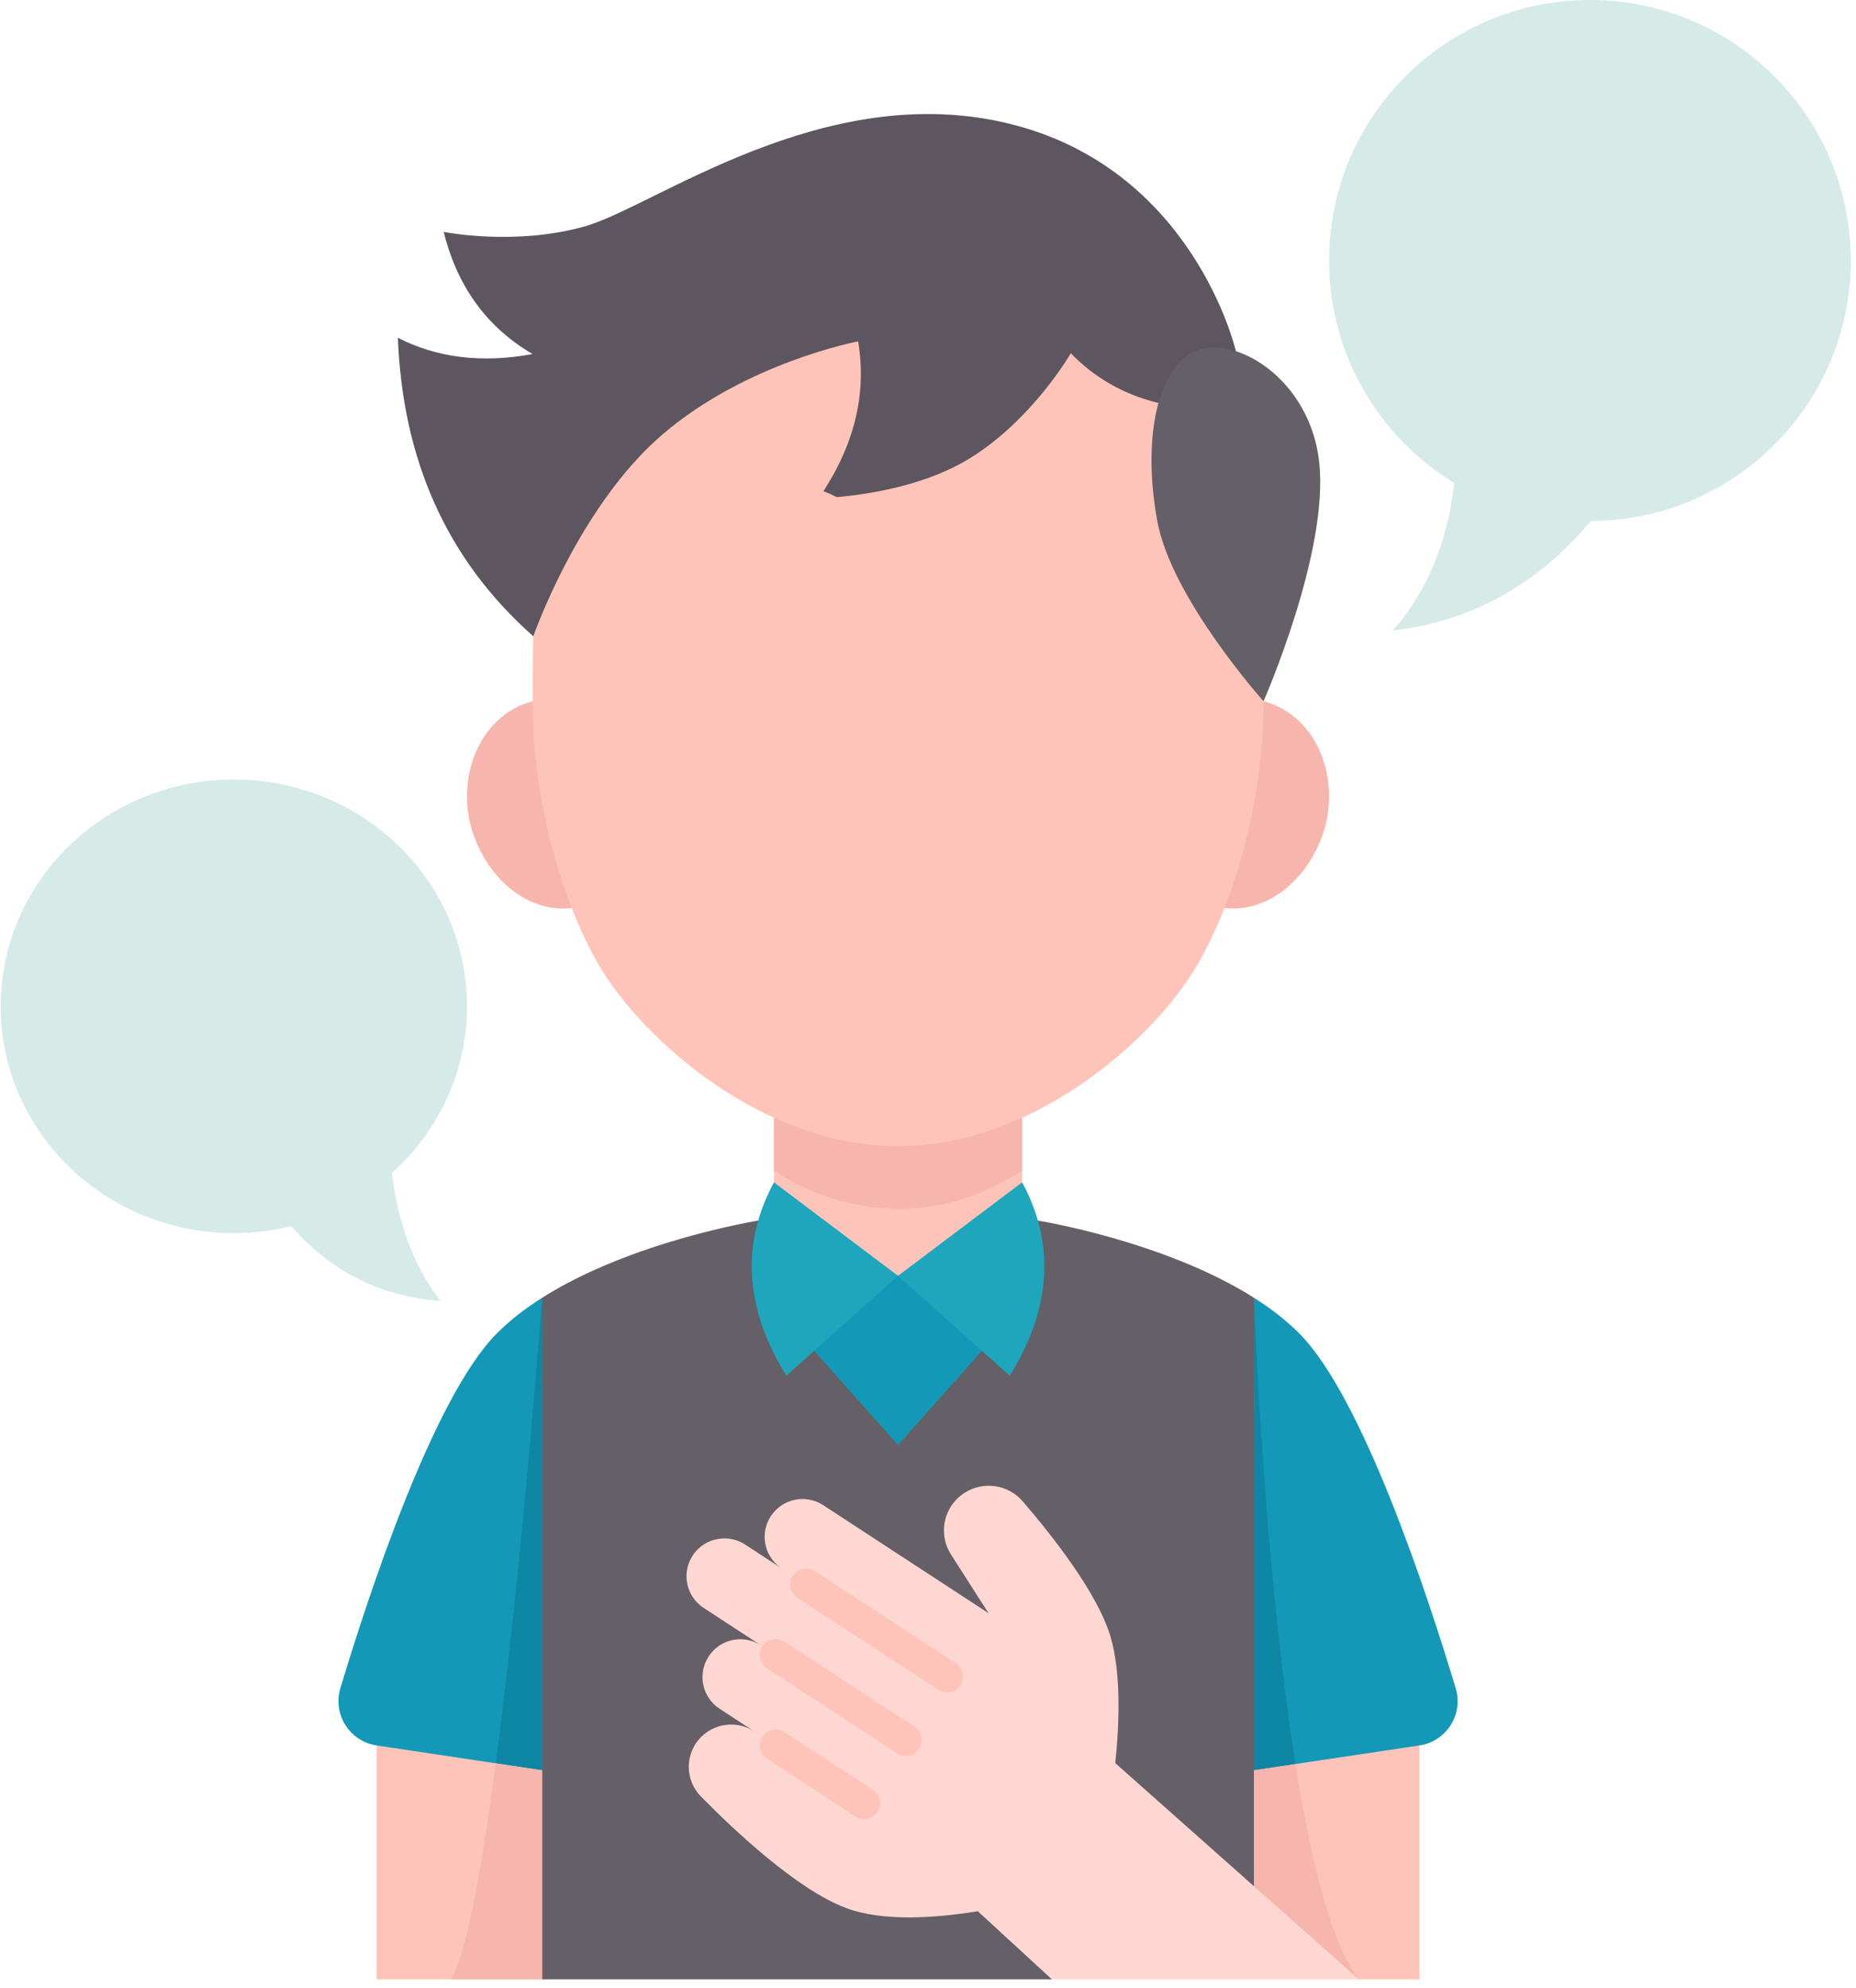 <svg xmlns="http://www.w3.org/2000/svg" xmlns:xlink="http://www.w3.org/1999/xlink" width="634" zoomAndPan="magnify" viewBox="0 0 475.5 509.25" height="679" preserveAspectRatio="xMidYMid meet" version="1.0"><defs><clipPath id="7dc3480f1c"><path d="M 0.102 0 L 474.902 0 L 474.902 508.5 L 0.102 508.5 Z M 0.102 0 " clip-rule="nonzero"/></clipPath><clipPath id="1b2987f026"><path d="M 126 312 L 328 312 L 328 506.957 L 126 506.957 Z M 126 312 " clip-rule="nonzero"/></clipPath><clipPath id="9728eb5339"><path d="M 0.102 199 L 120 199 L 120 334 L 0.102 334 Z M 0.102 199 " clip-rule="nonzero"/></clipPath><clipPath id="df2966465c"><path d="M 340 0 L 474.23 0 L 474.23 162 L 340 162 Z M 340 0 " clip-rule="nonzero"/></clipPath><clipPath id="630d2e3e54"><path d="M 321 447 L 364 447 L 364 506.957 L 321 506.957 Z M 321 447 " clip-rule="nonzero"/></clipPath><clipPath id="ec0d3b445c"><path d="M 96 447 L 139 447 L 139 506.957 L 96 506.957 Z M 96 447 " clip-rule="nonzero"/></clipPath><clipPath id="74e6822ecc"><path d="M 175 380 L 349 380 L 349 506.957 L 175 506.957 Z M 175 380 " clip-rule="nonzero"/></clipPath><clipPath id="3e2f390fa7"><path d="M 321 451 L 349 451 L 349 506.957 L 321 506.957 Z M 321 451 " clip-rule="nonzero"/></clipPath><clipPath id="62975fa87c"><path d="M 115 451 L 139 451 L 139 506.957 L 115 506.957 Z M 115 451 " clip-rule="nonzero"/></clipPath><clipPath id="3f407cd2cc"><path d="M 151.176 144.223 L 301.543 144.223 L 301.543 253.891 L 151.176 253.891 Z M 151.176 144.223 " clip-rule="nonzero"/></clipPath><clipPath id="ff146d09e9"><path d="M 226.27 144.223 C 184.797 144.223 151.176 168.773 151.176 199.055 C 151.176 229.34 184.797 253.891 226.27 253.891 C 267.746 253.891 301.367 229.34 301.367 199.055 C 301.367 168.773 267.746 144.223 226.27 144.223 Z M 226.27 144.223 " clip-rule="nonzero"/></clipPath><clipPath id="0ead31eed7"><path d="M 0.176 0.223 L 150.543 0.223 L 150.543 109.891 L 0.176 109.891 Z M 0.176 0.223 " clip-rule="nonzero"/></clipPath><clipPath id="9a69b6f9a4"><path d="M 75.27 0.223 C 33.797 0.223 0.176 24.773 0.176 55.055 C 0.176 85.34 33.797 109.891 75.27 109.891 C 116.746 109.891 150.367 85.34 150.367 55.055 C 150.367 24.773 116.746 0.223 75.27 0.223 Z M 75.27 0.223 " clip-rule="nonzero"/></clipPath><clipPath id="74aa42187d"><rect x="0" width="151" y="0" height="110"/></clipPath><clipPath id="5f6897d2f6"><path d="M 169.457 123.48 L 226.34 123.48 L 226.34 164.965 L 169.457 164.965 Z M 169.457 123.48 " clip-rule="nonzero"/></clipPath><clipPath id="2de7dfcb5d"><path d="M 197.863 123.48 C 182.176 123.48 169.457 132.766 169.457 144.223 C 169.457 155.68 182.176 164.965 197.863 164.965 C 213.551 164.965 226.27 155.68 226.27 144.223 C 226.27 132.766 213.551 123.48 197.863 123.48 Z M 197.863 123.48 " clip-rule="nonzero"/></clipPath><clipPath id="2b792bd46b"><path d="M 0.457 0.48 L 57.328 0.48 L 57.328 41.965 L 0.457 41.965 Z M 0.457 0.48 " clip-rule="nonzero"/></clipPath><clipPath id="17bc9269d6"><path d="M 28.863 0.48 C 13.176 0.48 0.457 9.766 0.457 21.223 C 0.457 32.68 13.176 41.965 28.863 41.965 C 44.551 41.965 57.27 32.68 57.27 21.223 C 57.27 9.766 44.551 0.48 28.863 0.48 Z M 28.863 0.48 " clip-rule="nonzero"/></clipPath><clipPath id="486d0f8bec"><rect x="0" width="58" y="0" height="42"/></clipPath><clipPath id="41c95f5c3f"><path d="M 237.172 133.43 L 294 133.43 L 294 174.918 L 237.172 174.918 Z M 237.172 133.43 " clip-rule="nonzero"/></clipPath><clipPath id="1b214bfacf"><path d="M 265.578 133.43 C 249.891 133.43 237.172 142.715 237.172 154.172 C 237.172 165.629 249.891 174.918 265.578 174.918 C 281.266 174.918 293.984 165.629 293.984 154.172 C 293.984 142.715 281.266 133.43 265.578 133.43 Z M 265.578 133.43 " clip-rule="nonzero"/></clipPath><clipPath id="87b0c136b6"><path d="M 0.172 0.43 L 57 0.43 L 57 41.918 L 0.172 41.918 Z M 0.172 0.43 " clip-rule="nonzero"/></clipPath><clipPath id="cda7a4c673"><path d="M 28.578 0.43 C 12.891 0.43 0.172 9.715 0.172 21.172 C 0.172 32.629 12.891 41.918 28.578 41.918 C 44.266 41.918 56.984 32.629 56.984 21.172 C 56.984 9.715 44.266 0.43 28.578 0.43 Z M 28.578 0.43 " clip-rule="nonzero"/></clipPath><clipPath id="ba6998756b"><rect x="0" width="57" y="0" height="42"/></clipPath><clipPath id="6f3555872a"><rect x="0" width="475" y="0" height="509"/></clipPath><clipPath id="84da08e1f9"><path d="M 154.598 149.094 L 272.727 149.094 L 272.727 267.223 L 154.598 267.223 Z M 154.598 149.094 " clip-rule="nonzero"/></clipPath><clipPath id="8fd1362f86"><path d="M 213.664 149.094 C 181.043 149.094 154.598 175.539 154.598 208.16 C 154.598 240.777 181.043 267.223 213.664 267.223 C 246.285 267.223 272.727 240.777 272.727 208.16 C 272.727 175.539 246.285 149.094 213.664 149.094 Z M 213.664 149.094 " clip-rule="nonzero"/></clipPath><clipPath id="23b6b86ca4"><path d="M 0.598 0.094 L 118.727 0.094 L 118.727 118.223 L 0.598 118.223 Z M 0.598 0.094 " clip-rule="nonzero"/></clipPath><clipPath id="5565c73262"><path d="M 59.664 0.094 C 27.043 0.094 0.598 26.539 0.598 59.16 C 0.598 91.777 27.043 118.223 59.664 118.223 C 92.285 118.223 118.727 91.777 118.727 59.16 C 118.727 26.539 92.285 0.094 59.664 0.094 Z M 59.664 0.094 " clip-rule="nonzero"/></clipPath><clipPath id="556c7a8f24"><rect x="0" width="119" y="0" height="119"/></clipPath></defs><g clip-path="url(#7dc3480f1c)"><g transform="matrix(1, 0, 0, 1, 0, 0)"><g clip-path="url(#6f3555872a)"><g clip-path="url(#1b2987f026)"><path fill="#655f68" d="M 265.902 312.617 L 194.254 312.617 C 194.254 312.617 161.934 317.789 138.891 332.383 C 127.332 370.422 128.523 410.996 138.891 453.398 C 121.676 472.59 124.207 490.246 138.891 506.957 L 269.496 506.957 L 321.262 483.102 C 329.801 472.801 330.551 462.867 321.262 453.398 C 329.918 410.734 330.43 370.262 321.262 332.383 C 298.219 317.789 265.902 312.617 265.902 312.617 Z M 265.902 312.617 " fill-opacity="1" fill-rule="nonzero"/></g><g clip-path="url(#9728eb5339)"><path fill="#d6eae8" d="M 119.645 257.742 C 119.645 274.637 112.223 289.832 100.391 300.441 C 101.926 312.789 105.684 323.922 112.836 333.191 C 96.418 331.973 84.164 324.91 74.602 314.059 C 69.902 315.211 64.98 315.824 59.914 315.824 C 26.918 315.824 0.18 289.824 0.18 257.742 C 0.18 225.656 26.918 199.645 59.914 199.645 C 92.895 199.645 119.645 225.656 119.645 257.742 Z M 119.645 257.742 " fill-opacity="1" fill-rule="nonzero"/></g><g clip-path="url(#df2966465c)"><path fill="#d6eae8" d="M 474.152 66.723 C 474.152 103.488 444.371 133.301 407.582 133.434 C 394.609 148.855 378.18 158.945 356.867 161.488 C 365.621 151.484 370.852 138.891 372.582 123.715 C 353.344 112 340.508 90.863 340.508 66.723 C 340.508 29.875 370.422 0 407.336 0 C 444.238 0 474.152 29.875 474.152 66.723 Z M 474.152 66.723 " fill-opacity="1" fill-rule="nonzero"/></g><path fill="#1498b7" d="M 372.949 432.414 C 374.965 439.102 370.574 446 363.652 447.043 C 347.918 456.02 333.293 460.25 321.262 453.398 L 321.262 332.383 C 325.531 335.094 329.484 338.117 332.852 341.5 C 349.105 357.812 365.762 408.527 372.949 432.414 Z M 372.949 432.414 " fill-opacity="1" fill-rule="nonzero"/><path fill="#1498b7" d="M 138.891 332.383 L 138.891 453.398 C 124.758 462.246 110.625 460.129 96.488 447.043 C 89.578 446 85.188 439.102 87.195 432.414 C 94.379 408.527 111.035 357.812 127.301 341.5 C 130.672 338.117 134.621 335.094 138.891 332.383 Z M 138.891 332.383 " fill-opacity="1" fill-rule="nonzero"/><path fill="#1498b7" d="M 230.07 326.762 C 246.469 323.633 251.91 331.812 251.559 345.977 L 230.07 370.098 L 208.594 345.977 C 208.09 328.664 214.961 321.848 230.07 326.762 Z M 230.07 326.762 " fill-opacity="1" fill-rule="nonzero"/><path fill="#1ea6bc" d="M 265.902 312.617 C 269.504 325.25 267.254 338.609 258.695 352.355 L 251.559 345.977 L 230.07 326.762 C 230.055 304.543 241.98 298.352 261.859 302.824 C 263.609 306.035 264.949 309.305 265.902 312.617 Z M 265.902 312.617 " fill-opacity="1" fill-rule="nonzero"/><path fill="#1ea6bc" d="M 230.07 326.762 L 208.594 345.977 L 201.461 352.355 C 192.902 338.609 190.648 325.25 194.254 312.617 C 195.195 309.293 196.547 306.035 198.285 302.824 C 214.418 297.777 225.512 304.59 230.07 326.762 Z M 230.07 326.762 " fill-opacity="1" fill-rule="nonzero"/><path fill="#5d5560" d="M 258.43 31.645 C 210.906 20.105 167.574 53.047 149.648 58.035 C 131.727 63.023 113.668 59.395 113.668 59.395 C 116.984 72.672 124.078 83.434 136.445 90.68 C 123.371 93.094 111.906 91.609 101.934 86.52 C 103.145 117.418 114.16 143.07 136.629 162.973 C 197.383 165.508 253.832 154.93 296.785 103.211 L 316.625 89.945 C 316.422 89.055 305.477 43.07 258.43 31.645 Z M 258.43 31.645 " fill-opacity="1" fill-rule="nonzero"/><path fill="#655f68" d="M 337.98 118.418 C 336.312 103.16 326.055 92.969 316.625 89.945 C 312.684 88.676 308.895 88.656 305.938 90.035 C 301.578 92.07 298.535 96.844 296.785 103.211 C 266.797 143.738 282.617 166.555 323.711 179.602 C 323.711 179.602 340.508 141.477 337.98 118.418 Z M 337.98 118.418 " fill-opacity="1" fill-rule="nonzero"/><g clip-path="url(#630d2e3e54)"><path fill="#fec4b9" d="M 363.652 447.043 L 363.652 506.957 L 348.156 506.957 C 330.75 502.258 319.18 495.309 321.262 483.102 L 321.262 453.398 Z M 363.652 447.043 " fill-opacity="1" fill-rule="nonzero"/></g><g clip-path="url(#ec0d3b445c)"><path fill="#fec4b9" d="M 138.891 453.398 L 138.891 506.957 L 96.488 506.957 L 96.488 447.043 Z M 138.891 453.398 " fill-opacity="1" fill-rule="nonzero"/></g><g clip-path="url(#74e6822ecc)"><path fill="#ffd7d2" d="M 250.504 489.5 C 239.828 491.246 226.18 492.27 216.621 488.629 C 204.102 483.867 188.109 468.793 179.562 460.105 C 177.516 458.02 176.461 455.281 176.461 452.52 C 176.461 450.477 177.043 448.41 178.23 446.59 C 181.52 441.582 188.242 440.184 193.25 443.453 L 184.363 437.648 C 179.879 434.727 178.621 428.715 181.559 424.238 C 183.422 421.387 186.523 419.844 189.688 419.844 C 191.508 419.844 193.352 420.363 194.988 421.43 L 180.27 411.809 C 175.785 408.887 174.527 402.875 177.465 398.398 C 179.328 395.559 182.438 394.016 185.602 394.016 C 187.426 394.016 189.266 394.527 190.906 395.59 L 200.117 401.609 C 197.387 399.738 195.902 396.715 195.902 393.605 C 195.902 391.789 196.414 389.949 197.488 388.312 C 200.414 383.836 206.434 382.578 210.918 385.512 L 253.258 413.168 L 243.645 398.145 C 242.418 396.234 241.832 394.098 241.832 391.98 C 241.832 388.148 243.77 384.398 247.301 382.23 C 252.09 379.289 258.316 380.238 261.992 384.5 C 269.465 393.156 281.082 407.855 284.461 419.016 C 287.285 428.367 286.766 441.613 285.73 451.57 L 321.262 483.102 L 348.156 506.957 L 269.496 506.957 Z M 250.504 489.5 " fill-opacity="1" fill-rule="nonzero"/></g><path fill="#f7b6ad" d="M 323.711 179.602 C 337.785 183.293 343.844 200.227 338.688 214.219 C 334.223 226.34 323.977 233.805 313.676 232.566 C 298.777 216.617 299.703 197.562 323.711 179.602 Z M 323.711 179.602 " fill-opacity="1" fill-rule="nonzero"/><path fill="#f7b6ad" d="M 146.477 232.566 C 136.168 233.805 125.922 226.34 121.457 214.219 C 116.309 200.227 122.367 183.293 136.445 179.602 C 171.539 190.348 170.789 210.48 146.477 232.566 Z M 146.477 232.566 " fill-opacity="1" fill-rule="nonzero"/><path fill="#fec4b9" d="M 296.551 133.73 C 294.43 122.559 294.492 111.531 296.785 103.211 C 287.809 101.035 280.398 96.699 274.336 90.477 C 274.336 90.477 264.57 107.441 248.508 117.355 C 232.457 127.27 209.75 127.609 209.75 127.609 C 218.504 114.902 222.211 101.555 219.855 87.43 C 219.855 87.43 191.273 92.797 169.715 111.285 C 148.156 129.766 136.629 162.973 136.629 162.973 C 136.453 169.145 136.445 174.777 136.445 179.602 C 136.445 199.707 140.938 218.441 146.477 232.566 C 148.82 238.566 151.359 243.738 153.816 247.824 C 161.547 260.672 177.914 276.996 198.285 286.258 L 198.285 302.824 L 230.07 326.762 L 261.859 302.824 L 261.859 286.258 C 282.238 276.996 298.609 260.672 306.336 247.824 C 308.793 243.738 311.332 238.566 313.676 232.566 C 319.215 218.441 323.711 199.707 323.711 179.602 C 323.711 179.602 300.297 153.457 296.551 133.73 Z M 296.551 133.73 " fill-opacity="1" fill-rule="nonzero"/><path fill="#e15c63" d="M 253.277 202.484 C 259.297 207.68 258.418 217.285 251.508 221.211 C 245.961 224.367 238.691 227.059 230.07 227.059 C 221.441 227.059 214.172 224.359 208.625 221.199 C 201.715 217.285 200.836 207.68 206.844 202.484 L 206.863 202.465 C 210.559 199.266 215.863 198.734 220.121 201.148 C 222.836 202.68 226.262 203.988 230.07 203.988 C 233.879 203.988 237.27 202.723 239.949 201.219 C 244.238 198.816 249.551 199.277 253.277 202.484 Z M 253.277 202.484 " fill-opacity="1" fill-rule="nonzero"/><path fill="#604533" d="M 269.035 167.152 C 275.094 167.152 279.996 172.047 279.996 178.09 C 279.996 184.129 275.094 189.023 269.035 189.023 C 262.984 189.023 258.078 184.129 258.078 178.09 C 258.078 172.047 262.984 167.152 269.035 167.152 Z M 269.035 167.152 " fill-opacity="1" fill-rule="nonzero"/><path fill="#604533" d="M 202.062 178.09 C 202.062 178.809 201.992 179.52 201.852 180.223 C 201.711 180.926 201.504 181.609 201.23 182.273 C 200.953 182.938 200.617 183.566 200.219 184.164 C 199.816 184.762 199.363 185.312 198.855 185.82 C 198.348 186.328 197.793 186.781 197.195 187.184 C 196.598 187.582 195.965 187.918 195.301 188.191 C 194.637 188.469 193.953 188.676 193.246 188.816 C 192.543 188.957 191.828 189.023 191.109 189.023 C 190.391 189.023 189.68 188.957 188.973 188.816 C 188.266 188.676 187.582 188.469 186.918 188.191 C 186.254 187.918 185.621 187.582 185.023 187.184 C 184.426 186.781 183.871 186.328 183.363 185.82 C 182.855 185.312 182.402 184.762 182.004 184.164 C 181.602 183.566 181.266 182.938 180.988 182.273 C 180.715 181.609 180.508 180.926 180.367 180.223 C 180.227 179.52 180.156 178.809 180.156 178.09 C 180.156 177.371 180.227 176.66 180.367 175.957 C 180.508 175.25 180.715 174.566 180.988 173.902 C 181.266 173.238 181.602 172.609 182.004 172.012 C 182.402 171.414 182.855 170.863 183.363 170.355 C 183.871 169.848 184.426 169.395 185.023 168.996 C 185.621 168.598 186.254 168.258 186.918 167.984 C 187.582 167.711 188.266 167.504 188.973 167.363 C 189.68 167.223 190.391 167.152 191.109 167.152 C 191.828 167.152 192.543 167.223 193.246 167.363 C 193.953 167.504 194.637 167.711 195.301 167.984 C 195.965 168.258 196.598 168.598 197.195 168.996 C 197.793 169.395 198.348 169.848 198.855 170.355 C 199.363 170.863 199.816 171.414 200.219 172.012 C 200.617 172.609 200.953 173.238 201.23 173.902 C 201.504 174.566 201.711 175.25 201.852 175.957 C 201.992 176.66 202.062 177.371 202.062 178.09 Z M 202.062 178.09 " fill-opacity="1" fill-rule="nonzero"/><path fill="#0d87a3" d="M 138.891 332.383 L 138.891 453.398 L 127.016 451.621 C 133.824 400.086 138.891 332.383 138.891 332.383 Z M 138.891 332.383 " fill-opacity="1" fill-rule="nonzero"/><path fill="#0d87a3" d="M 331.887 451.805 L 321.262 453.398 L 321.262 332.383 C 321.262 332.383 323.598 399.699 331.887 451.805 Z M 331.887 451.805 " fill-opacity="1" fill-rule="nonzero"/><g clip-path="url(#3e2f390fa7)"><path fill="#f7b6ad" d="M 348.156 506.957 L 321.262 483.102 L 321.262 453.398 L 331.887 451.805 C 335.828 476.602 341.121 497.941 348.156 506.957 Z M 348.156 506.957 " fill-opacity="1" fill-rule="nonzero"/></g><g clip-path="url(#62975fa87c)"><path fill="#f7b6ad" d="M 138.891 453.398 L 138.891 506.957 L 115.52 506.957 C 119.512 500.508 123.496 478.227 127.016 451.621 Z M 138.891 453.398 " fill-opacity="1" fill-rule="nonzero"/></g><path fill="#f7b6ad" d="M 261.859 286.258 L 261.859 299.852 C 227.809 321.875 198.285 299.75 198.285 299.75 L 198.285 286.258 C 208.125 290.723 218.895 293.555 230.07 293.555 C 241.25 293.555 252.02 290.723 261.859 286.258 Z M 261.859 286.258 " fill-opacity="1" fill-rule="nonzero"/><path fill="#5d5560" d="M 280.742 148.969 C 279.926 148.969 279.102 148.727 278.387 148.223 C 271.582 143.434 261.391 145.082 261.289 145.098 C 259.062 145.473 256.949 143.98 256.566 141.758 C 256.188 139.535 257.672 137.426 259.895 137.039 C 260.449 136.945 273.492 134.773 283.105 141.539 C 284.953 142.84 285.395 145.391 284.09 147.234 C 283.293 148.367 282.027 148.969 280.742 148.969 Z M 280.742 148.969 " fill-opacity="1" fill-rule="nonzero"/><path fill="#5d5560" d="M 179.402 148.969 C 178.113 148.969 176.848 148.367 176.051 147.234 C 174.75 145.391 175.191 142.84 177.043 141.539 C 186.66 134.773 199.691 136.945 200.238 137.043 C 202.469 137.43 203.957 139.547 203.57 141.773 C 203.18 143.992 201.059 145.477 198.84 145.098 C 198.68 145.07 188.547 143.449 181.758 148.223 C 181.039 148.727 180.215 148.969 179.402 148.969 Z M 179.402 148.969 " fill-opacity="1" fill-rule="nonzero"/><path fill="#fec4b9" d="M 242.629 433.477 C 241.859 433.477 241.082 433.262 240.391 432.812 L 204.277 409.215 C 202.387 407.977 201.855 405.445 203.094 403.555 C 204.332 401.664 206.871 401.137 208.762 402.371 L 244.875 425.969 C 246.766 427.203 247.297 429.738 246.059 431.629 C 245.273 432.828 243.965 433.477 242.629 433.477 Z M 242.629 433.477 " fill-opacity="1" fill-rule="nonzero"/><path fill="#fec4b9" d="M 232.004 449.699 C 231.234 449.699 230.457 449.484 229.762 449.031 L 196.5 427.301 C 194.605 426.062 194.078 423.531 195.316 421.641 C 196.551 419.75 199.09 419.223 200.984 420.457 L 234.25 442.191 C 236.141 443.426 236.672 445.957 235.434 447.848 C 234.648 449.047 233.34 449.699 232.004 449.699 Z M 232.004 449.699 " fill-opacity="1" fill-rule="nonzero"/><path fill="#fec4b9" d="M 221.375 465.922 C 220.609 465.922 219.828 465.703 219.137 465.254 L 196.5 450.465 C 194.605 449.227 194.078 446.695 195.312 444.805 C 196.551 442.914 199.09 442.383 200.984 443.621 L 223.621 458.41 C 225.516 459.648 226.043 462.18 224.809 464.07 C 224.023 465.27 222.711 465.922 221.375 465.922 Z M 221.375 465.922 " fill-opacity="1" fill-rule="nonzero"/><g clip-path="url(#3f407cd2cc)"><g clip-path="url(#ff146d09e9)"><g transform="matrix(1, 0, 0, 1, 151, 144)"><g clip-path="url(#74aa42187d)"><g clip-path="url(#0ead31eed7)"><g clip-path="url(#9a69b6f9a4)"><path fill="#fec4b9" d="M 0.176 0.223 L 150.543 0.223 L 150.543 109.891 L 0.176 109.891 Z M 0.176 0.223 " fill-opacity="1" fill-rule="nonzero"/></g></g></g></g></g></g><g clip-path="url(#5f6897d2f6)"><g clip-path="url(#2de7dfcb5d)"><g transform="matrix(1, 0, 0, 1, 169, 123)"><g clip-path="url(#486d0f8bec)"><g clip-path="url(#2b792bd46b)"><g clip-path="url(#17bc9269d6)"><path fill="#fec4b9" d="M 0.457 0.48 L 57.34 0.48 L 57.34 41.965 L 0.457 41.965 Z M 0.457 0.48 " fill-opacity="1" fill-rule="nonzero"/></g></g></g></g></g></g><g clip-path="url(#41c95f5c3f)"><g clip-path="url(#1b214bfacf)"><g transform="matrix(1, 0, 0, 1, 237, 133)"><g clip-path="url(#ba6998756b)"><g clip-path="url(#87b0c136b6)"><g clip-path="url(#cda7a4c673)"><path fill="#fec4b9" d="M 0.172 0.43 L 57.051 0.43 L 57.051 41.918 L 0.172 41.918 Z M 0.172 0.43 " fill-opacity="1" fill-rule="nonzero"/></g></g></g></g></g></g></g></g></g><g clip-path="url(#84da08e1f9)"><g clip-path="url(#8fd1362f86)"><g transform="matrix(1, 0, 0, 1, 154, 149)"><g clip-path="url(#556c7a8f24)"><g clip-path="url(#23b6b86ca4)"><g clip-path="url(#5565c73262)"><path fill="#fec4b9" d="M 0.598 0.094 L 118.727 0.094 L 118.727 118.223 L 0.598 118.223 Z M 0.598 0.094 " fill-opacity="1" fill-rule="nonzero"/></g></g></g></g></g></g></svg>